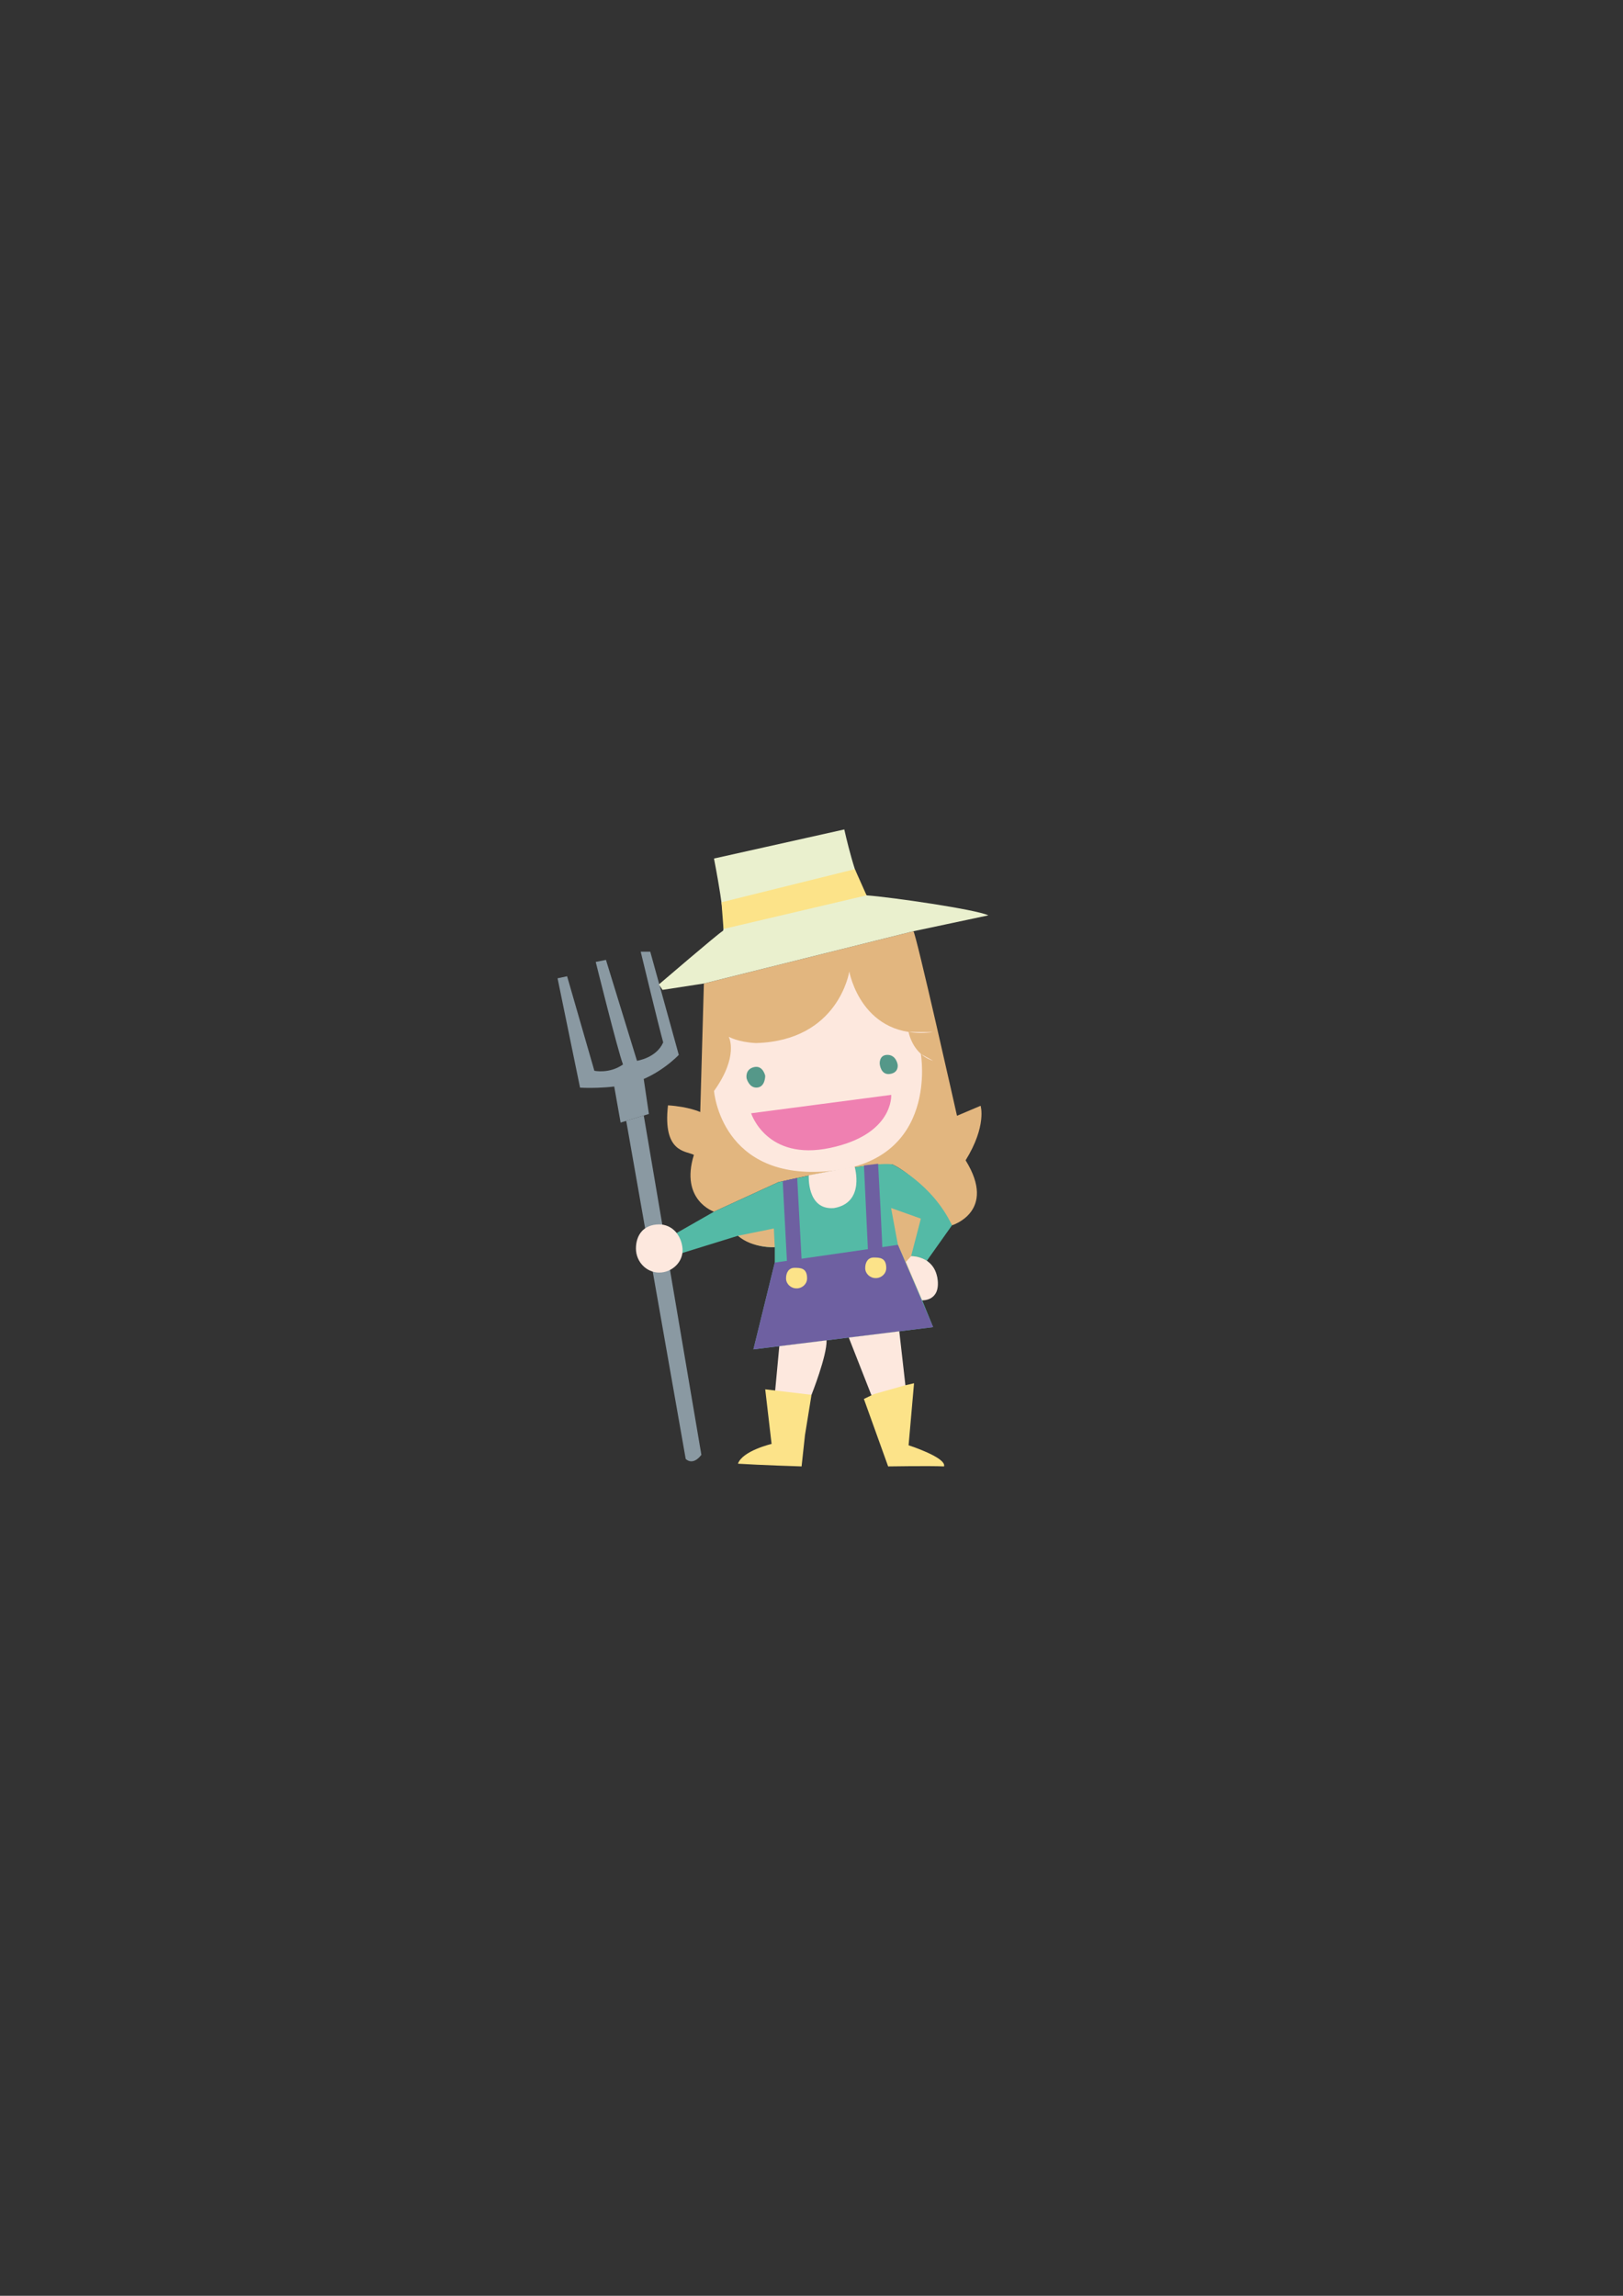 <?xml version="1.0" encoding="utf-8"?>
<!-- Generator: Adobe Illustrator 15.1.0, SVG Export Plug-In . SVG Version: 6.00 Build 0)  -->
<!DOCTYPE svg PUBLIC "-//W3C//DTD SVG 1.1//EN" "http://www.w3.org/Graphics/SVG/1.1/DTD/svg11.dtd">
<svg version="1.1" id="Calque_2" xmlns="http://www.w3.org/2000/svg" xmlns:xlink="http://www.w3.org/1999/xlink" x="0px" y="0px"
	 width="595.28px" height="841.89px" viewBox="0 0 595.28 841.89" enable-background="new 0 0 595.28 841.89" xml:space="preserve">
<rect x="0" y="0" width="595.28" height="841.89" fill="#333333" stroke="none"/>
<g>
	<path fill="#8A99A2" d="M229.677,411.006L251.5,535c0,0,2.5,2.75,5.75-1.5l-21.13-124.434"/>
	<polyline fill="#8A99A2" points="225.25,398.25 227.625,411.662 238,408.5 236.058,395.375 	"/>
	<path fill="#8A99A2" d="M204.5,358.75l8.25,40.104c0,0,10.514,0.654,18.875-1.604c10.181-2.75,17.339-10.417,17.339-10.417
		L238.5,349H235c0,0,6.75,28,8.25,33.25c-2.5,5.75-9.62,6.75-9.62,6.75l-11.38-37l-3.75,0.75c0,0,8,32.25,10,37.604
		c-5,3.521-10.5,2.309-10.5,2.309L208,358L204.5,358.75z"/>
</g>
<path fill="#E2B67F" d="M258.167,360.667l-1.333,47.121c0,0-4.187-1.955-11.833-2.454c-2,17.5,6.667,16.667,9.5,18.167
	c-5.167,16.667,7.374,20.834,7.374,20.834L285.5,433.5c0,0,30.727-7.157,41.834-6.5c11.229,5.312,21.833,22.334,21.833,22.334
	s16.667-5.001,5-23.834c7.833-12.667,5.5-20,5.5-20L351,409.167c0,0-15.216-67.863-16-67.667S258.167,360.667,258.167,360.667z"/>
<path fill="#FDE8DE" d="M342.25,378.5c-26.25,3.167-30.75-22.25-30.75-22.25s-3.833,25.417-34.25,26.25
	c-6.583-0.333-9.891-2.281-9.891-2.281v0.188c0,0,3.657,6.91-5.469,19.664c0,0,2.513,33.277,42.596,29.36S337.75,386.5,337.75,386.5
	l4.5,2.5c-7.584-2.333-9-10.571-9-10.571"/>
<path fill="#EAF0CE" d="M335,341.5l27.5-5.833C358,333.5,327,329,317.834,328.333c-3.834-4.333-8.167-24.167-8.167-24.167
	l-47.793,10.667c0,0,5.179,26.332,3.069,26.666c-1.719,1.016-23.276,19.5-23.276,19.5l1.333,2l15.167-2.333L335,341.5z"/>
<path fill="#54BAA6" d="M349.167,449.334l-9.226,13.014c0,0,2.324,1.136,3.893,6.485c0.667,7.167-5.601,8.001-5.601,8.001
	l4.017,9.833l-65.917,8.167L284.167,463c0,0,0,0,0-5.666c-7.667,0.5-13.5-4.167-13.5-4.167l-21,6.5c0,0,1.167,4.5-6.167,6.167
	s-9.5-5.5-9.5-5.5s-2.5-9.167,5.5-11c6.333-0.833,8.667,2.833,8.667,2.833l13.707-7.833L285.5,433.5c0,0,34.417-7.833,41.834-6.5
	C327.334,427,341.959,434.043,349.167,449.334z"/>
<path fill="#E2B67F" d="M270.667,453.167l13.167-2.667l0.333,6.834C284.167,457.334,275.959,457.834,270.667,453.167z"/>
<path fill="#FFFFFF" d="M292.777,431.9"/>
<path fill="#FFFFFF" d="M298.333,502.833"/>
<path fill="#E2B67F" d="M339.941,462.348c-3.5-2-5.774-1.681-5.774-1.681l3.583-13.786l-10.916-3.891l2.5,13.51l8.899,20.334"/>
<path fill="#FFFFFF" d="M320.5,511.25c0,0,10.75-3.076,12.75-3.538"/>
<path fill="#EF80B1" d="M275.5,408.25l51.375-6.75c0,0,1.021,14.485-22.375,19.445S275.5,408.25,275.5,408.25z"/>
<path fill="#FDE8DE" d="M313.438,427.75c0,0,4.06,13.265-7.54,15.263c-10.064,0.843-9.261-12.028-9.261-12.028L313.438,427.75z"/>
<path fill="#FFFFFF" d="M248.167,452.167c0,0,2.055,4.631,1.5,7.5"/>
<path fill="#559889" d="M276.5,391.333c-3.333,0.833-2.667,4.083-2.667,4.083s0.814,3.417,3.583,3.417
	c3.299,0,3.25-4.333,3.25-4.333S279.833,390.5,276.5,391.333z"/>
<path fill="#559889" d="M325.5,386.833c-3.167,0-2.833,3.333-2.833,3.333s0.326,4.167,3.746,3.667s2.812-3.5,2.812-3.5
	S328.667,386.833,325.5,386.833z"/>
<polygon fill="#FCE389" points="317.834,328.333 265.371,340.656 264.622,330.874 313.55,318.734 "/>
<g>
	<path fill="#6E60A1" d="M294.004,461.782l-1.61-29.802l-5.309,1.158l1.721,32.688c0,0,2.592-1.576,5.693-0.826
		C294.083,464.25,294.004,461.782,294.004,461.782l24.33-3.448v3.166c0,0,2.791-0.875,5.333-0.166
		c0.167-3.334-1.604-34.578-1.604-34.578l-5.188,0.622l1.459,30.956"/>
	<polygon fill="#6E60A1" points="284.167,463 329.334,456.5 342.25,486.667 276.333,494.834 	"/>
</g>
<path fill="#FCE389" d="M296.022,468.779c0,2.039-1.728,3.691-3.859,3.691s-3.86-1.652-3.86-3.691c0-2.038,0.963-3.857,3.095-3.857
	S296.022,464.922,296.022,468.779z"/>
<path fill="#FCE389" d="M325.055,465.005c0,2.039-1.728,3.691-3.859,3.691s-3.86-1.652-3.86-3.691c0-2.038,0.964-3.857,3.096-3.857
	S325.055,461.147,325.055,465.005z"/>
<path fill="#FDE8DE" d="M250.333,457.835c0.417,4.832-3.825,8.833-8.542,8.833s-8.542-3.955-8.542-8.833
	c0-4.879,2.75-8.834,8.542-8.834C246.509,449.001,249.915,452.974,250.333,457.835z"/>
<path fill="#FDE8DE" d="M334.167,460.667c0,0,8.376-0.251,9.667,8.166s-5.601,8.001-5.601,8.001l-5.983-14.084L334.167,460.667z"/>
<path fill="#FDE8DE" d="M285.832,493.657l-1.665,17.843c0,0,7.231,0.389,13.473,0c0,0,5.696-14.316,5.528-19.991L285.832,493.657z"
	/>
<polygon fill="#FDE8DE" points="311.312,490.5 319.626,511.673 332.25,509.48 329.838,488.205 "/>
<path fill="#FCE389" d="M297.64,511.5l-2.39,14.75l-1.246,11.5c0,0-15.754-0.5-23.337-1C272.334,532,283,529.5,283,529.5
	l-2.333-20.02L297.64,511.5z"/>
<path fill="#FCE389" d="M332,508l-11.5,3.25l-3.647,1.764l8.897,24.736c0,0,15.25-0.25,20.5,0c1-3.25-13-7.75-13-7.75l2-22.75
	L332,508"/>
</svg>
